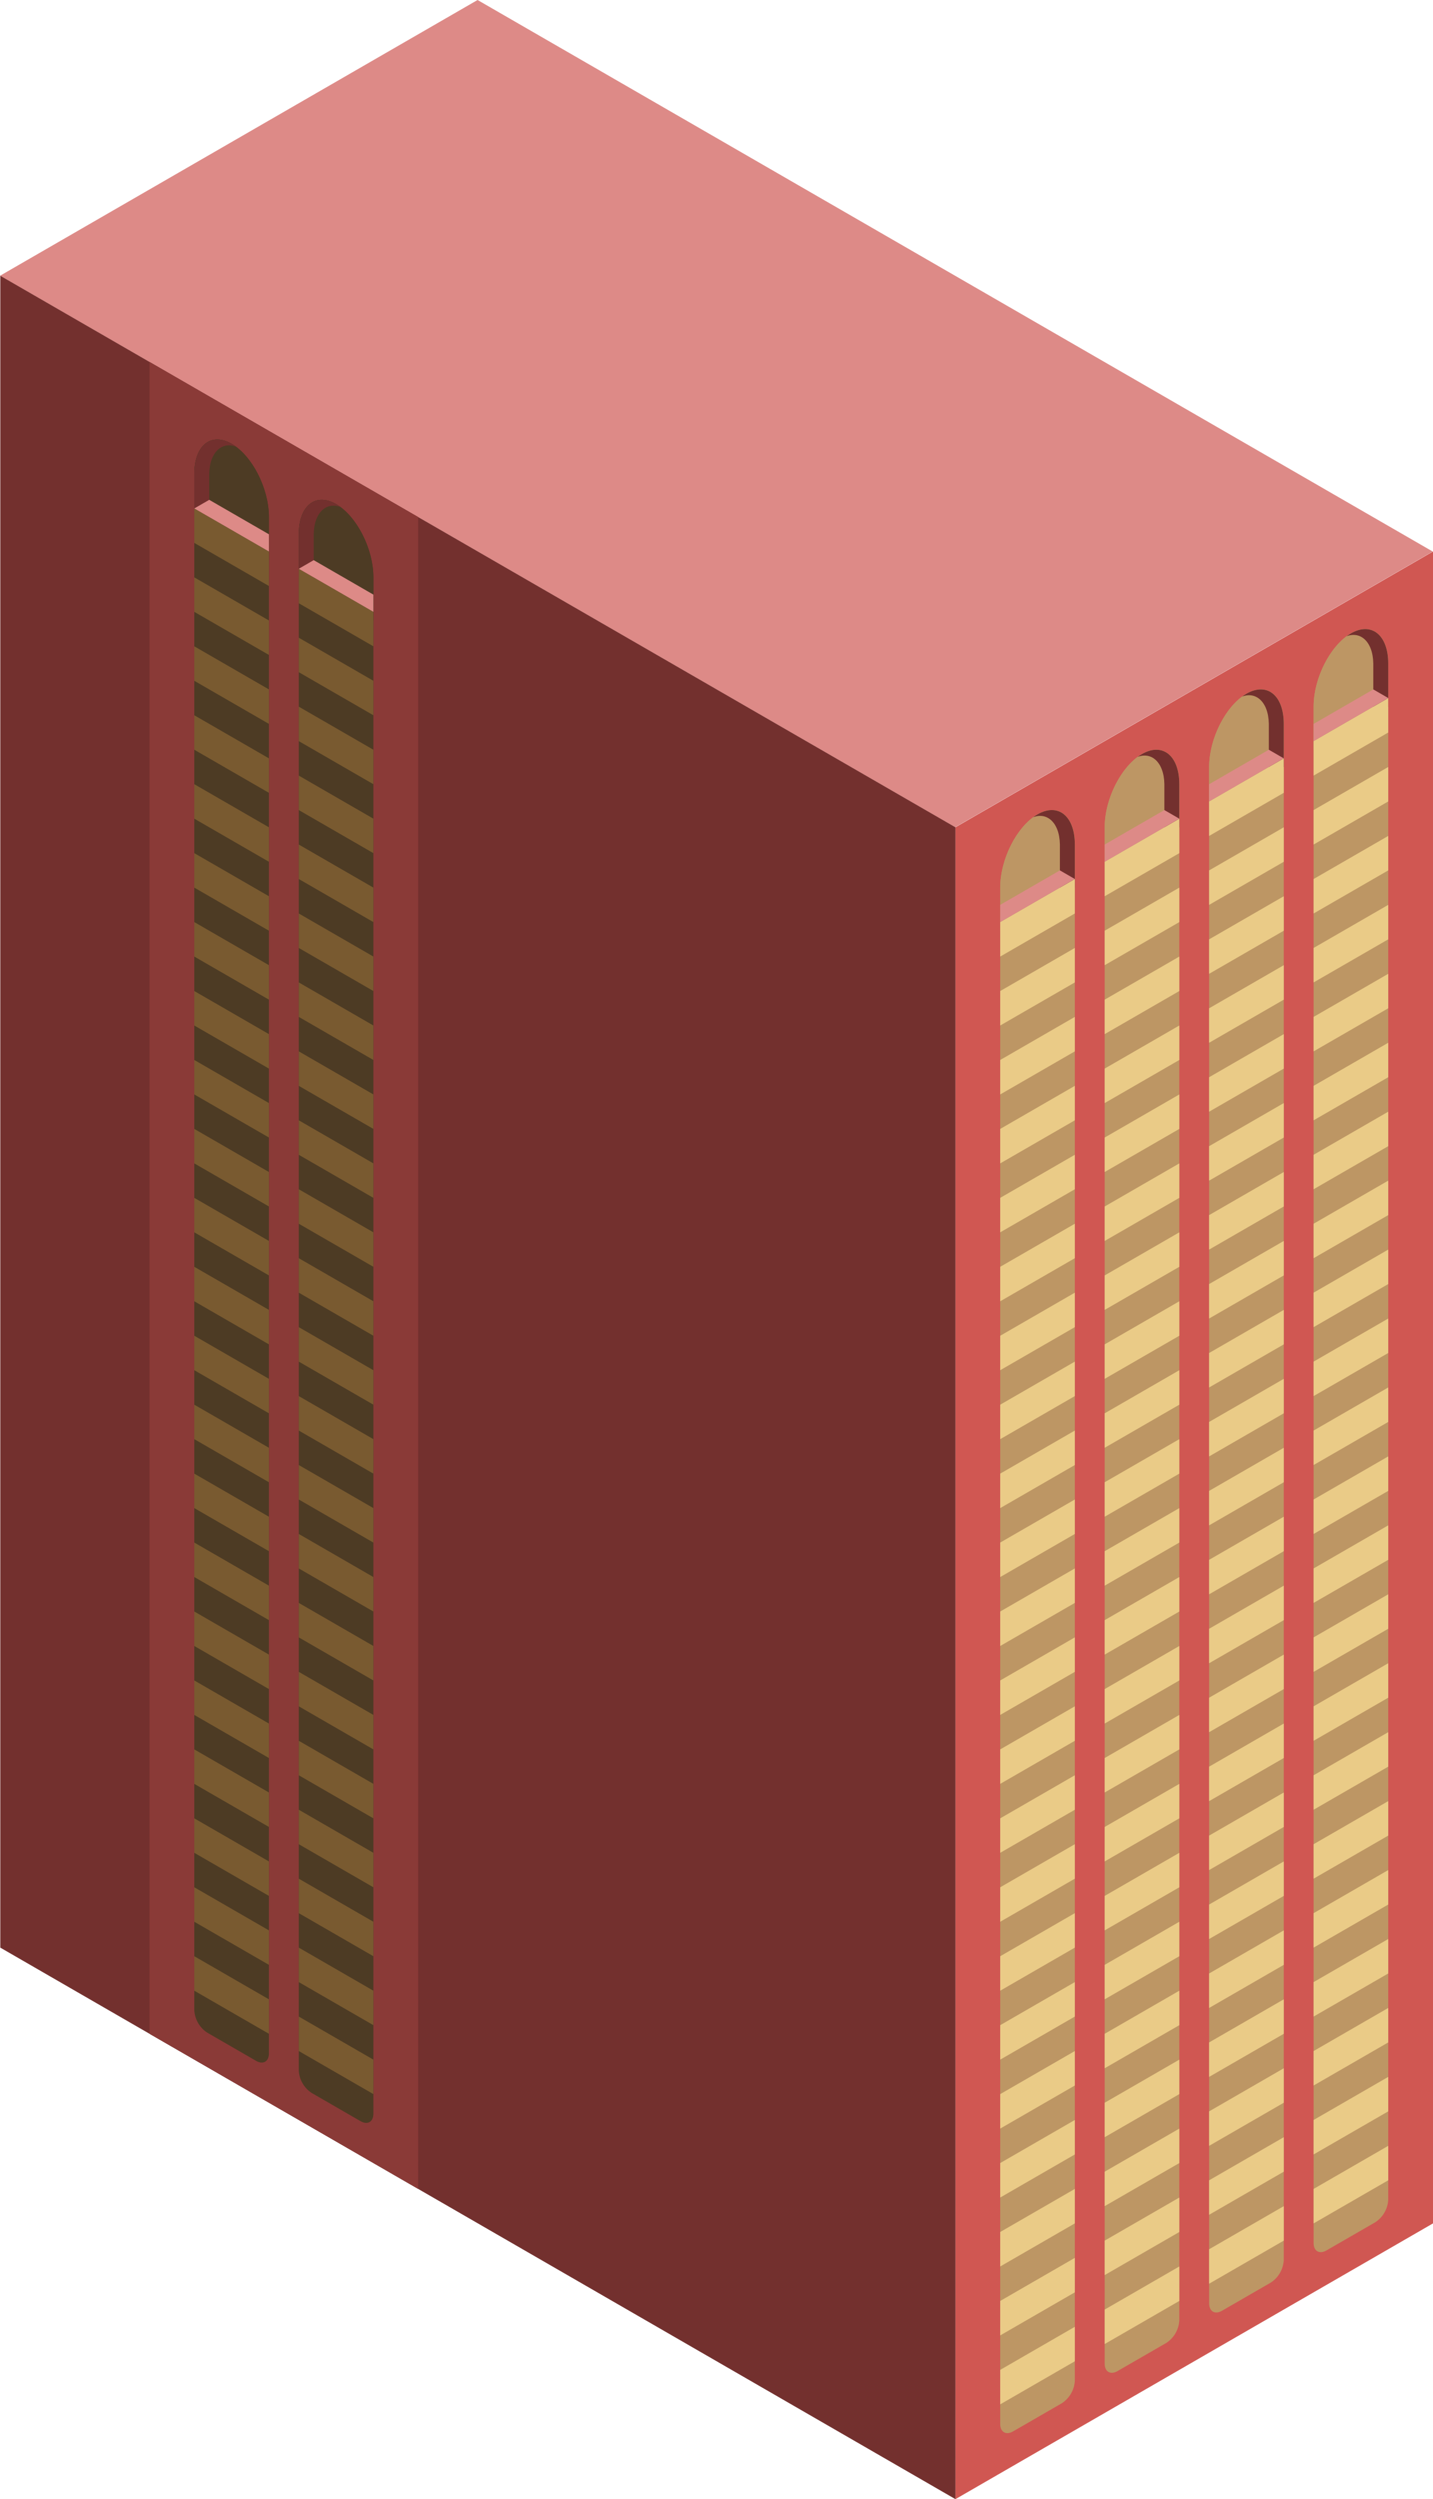 <svg id="Layer_1" data-name="Layer 1" xmlns="http://www.w3.org/2000/svg" xmlns:xlink="http://www.w3.org/1999/xlink"
     viewBox="0 0 480.101 837.158">
    <defs>
        <style>
            .cls-1 {
            fill: none;
            }

            .top-prim {
            fill: #dd8a87;
            }

            .exterior-R-prim {
            fill: #d05752;
            }

            .exterior-L-prim {
            fill: #73302e;
            }

            .window-R-prim {
            fill: #bd9664;
            }

            .cls-2 {
            clip-path: url(#clip-path);
            }

            .window-R-light {
            fill: #eacb87;
            }

            .cls-3 {
            clip-path: url(#clip-path-2);
            }

            .cls-4 {
            clip-path: url(#clip-path-3);
            }

            .cls-5 {
            clip-path: url(#clip-path-4);
            }

            .exterior-L-light {
            fill: #8a3a37;
            }

            .window-L-prim {
            fill: #4d3b24;
            }

            .cls-6 {
            clip-path: url(#clip-path-5);
            }

            .window-L-light {
            fill: #795a30;
            }

            .cls-7 {
            clip-path: url(#clip-path-6);
            }
        </style>
        <clipPath id="clip-path">
            <path class="cls-1"
                  d="M335.101,297.335h0c0-9.559,5.601-20.554,12.5-24.537h0c6.899-3.983,12.5.544,12.5,10.104h0v14.434l-25,14.434Z"/>
        </clipPath>
        <clipPath id="clip-path-2">
            <path class="cls-1"
                  d="M405.101,256.921h0c0-9.559,5.601-20.554,12.5-24.537h0c6.899-3.983,12.5.544,12.5,10.104h0v14.434l-25,14.434Z"/>
        </clipPath>
        <clipPath id="clip-path-3">
            <path class="cls-1"
                  d="M370.101,277.128h0c0-9.56,5.601-20.554,12.5-24.537h0c6.899-3.983,12.5.544,12.5,10.104h0v14.434l-25,14.434Z"/>
        </clipPath>
        <clipPath id="clip-path-4">
            <path class="cls-1"
                  d="M440.101,236.714h0c0-9.559,5.601-20.554,12.5-24.537h0c6.899-3.983,12.5.544,12.5,10.104h0v14.434l-25,14.434Z"/>
        </clipPath>
        <clipPath id="clip-path-5">
            <path class="cls-1"
                  d="M125.101,193.412h0c0-9.559-5.601-20.554-12.5-24.537h0c-6.899-3.983-12.5.544-12.5,10.104h0v14.434l25,14.434Z"/>
        </clipPath>
        <clipPath id="clip-path-6">
            <path class="cls-1"
                  d="M90.101,173.205h0c0-9.559-5.601-20.554-12.5-24.537h0c-6.899-3.983-12.5.544-12.5,10.104h0v14.434l25,14.434Z"/>
        </clipPath>
    </defs>
    <title>Artboard 3</title>
    <g id="root">
        <path id="anchor_0_277.128_480" class="top-prim" d="M0,92.376,160,0,480,184.752,320,277.128Z"/>
        <path id="Path" class="exterior-R-prim" d="M320.101,277.128l160-92.376v560.03l-160,92.376Z"/>
        <path id="Path-2" data-name="Path" class="exterior-L-prim"
              d="M.101,92.376l320,184.752v560.03l-320-184.752Z"/>
        <path id="Path-3" data-name="Path" class="window-R-prim"
              d="M335.101,297.335h0c0-9.559,5.601-20.554,12.5-24.537h0c6.899-3.983,12.5.544,12.5,10.104h0V797.517a9.606,9.606,0,0,1-4.33,7.5l-16.34,9.434c-2.382,1.375-4.33.25-4.33-2.5Z"/>
        <path id="Path-4" data-name="Path" class="window-R-prim"
              d="M405.101,256.921h0c0-9.559,5.601-20.554,12.5-24.537h0c6.899-3.983,12.5.544,12.5,10.104h0V757.102a9.606,9.606,0,0,1-4.33,7.5l-16.34,9.434c-2.382,1.375-4.33.25-4.33-2.5Z"/>
        <path id="Path-5" data-name="Path" class="window-R-prim"
              d="M370.101,277.128h0c0-9.56,5.601-20.554,12.5-24.537h0c6.899-3.983,12.5.544,12.5,10.104h0V777.31a9.607,9.607,0,0,1-4.33,7.5l-16.34,9.434c-2.381,1.375-4.33.25-4.33-2.5Z"/>
        <path id="Path-6" data-name="Path" class="window-R-prim"
              d="M440.101,236.714h0c0-9.559,5.601-20.554,12.5-24.537h0c6.899-3.983,12.5.544,12.5,10.104h0V736.895a9.606,9.606,0,0,1-4.33,7.5l-16.34,9.434c-2.382,1.375-4.33.25-4.33-2.5Z"/>
        <path id="Mask" class="window-R-prim"
              d="M335.101,297.335h0c0-9.559,5.601-20.554,12.5-24.537h0c6.899-3.983,12.5.544,12.5,10.104h0v14.434l-25,14.434Z"/>
        <g class="cls-2">
            <path id="Path-7" data-name="Path" class="exterior-L-prim"
                  d="M360.101,334.86l-5-2.884V282.902c-.125-7.825-4.875-11.463-10-8.663l15-8.66Z"/>
        </g>
        <path id="Path-8" data-name="Path" class="window-R-light"
              d="M335.101,320.429l25-14.434v-11.547l-25,14.434Z"/>
        <path id="Path-9" data-name="Path" class="top-prim" d="M335.101,308.882l25-14.434-5-2.887-20,11.547Z"/>
        <path id="Mask-2" data-name="Mask" class="window-R-prim"
              d="M405.101,256.921h0c0-9.559,5.601-20.554,12.5-24.537h0c6.899-3.983,12.5.544,12.5,10.104h0v14.434l-25,14.434Z"/>
        <g class="cls-3">
            <path id="Path-10" data-name="Path" class="exterior-L-prim"
                  d="M430.101,294.446l-5-2.884V242.487c-.125-7.825-4.875-11.463-10-8.663l15-8.66Z"/>
        </g>
        <path id="Path-11" data-name="Path" class="window-R-light"
              d="M405.101,280.015l25-14.434v-11.547l-25,14.434Z"/>
        <path id="Path-12" data-name="Path" class="top-prim" d="M405.101,268.468l25-14.434-5-2.887-20,11.547Z"/>
        <path id="Mask-3" data-name="Mask" class="window-R-prim"
              d="M370.101,277.128h0c0-9.56,5.601-20.554,12.5-24.537h0c6.899-3.983,12.5.544,12.5,10.104h0v14.434l-25,14.434Z"/>
        <g class="cls-4">
            <path id="Path-13" data-name="Path" class="exterior-L-prim"
                  d="M395.101,314.653l-5-2.884V262.694c-.125-7.825-4.875-11.463-10-8.663l15-8.66Z"/>
        </g>
        <path id="Path-14" data-name="Path" class="window-R-light"
              d="M370.101,300.222l25-14.434v-11.547l-25,14.434Z"/>
        <path id="Path-15" data-name="Path" class="top-prim" d="M370.101,288.675l25-14.434-5-2.887-20,11.547Z"/>
        <path id="Mask-4" data-name="Mask" class="window-R-prim"
              d="M440.101,236.714h0c0-9.559,5.601-20.554,12.5-24.537h0c6.899-3.983,12.5.544,12.5,10.104h0v14.434l-25,14.434Z"/>
        <g class="cls-5">
            <path id="Path-16" data-name="Path" class="exterior-L-prim"
                  d="M465.101,274.239l-5-2.884V222.28c-.125-7.825-4.875-11.463-10-8.663l15-8.66Z"/>
        </g>
        <path id="Path-17" data-name="Path" class="window-R-light"
              d="M440.101,259.808l25-14.434v-11.547l-25,14.434Z"/>
        <path id="Path-18" data-name="Path" class="top-prim" d="M440.101,248.261l25-14.434-5-2.887-20,11.547Z"/>
        <path id="Path-19" data-name="Path" class="window-R-light"
              d="M335.101,343.524l25-14.434v-11.547l-25,14.434Z"/>
        <path id="Path-20" data-name="Path" class="window-R-light"
              d="M405.101,303.109l25-14.434v-11.547l-25,14.434Z"/>
        <path id="Path-21" data-name="Path" class="window-R-light"
              d="M370.101,323.316l25-14.434V297.335l-25,14.434Z"/>
        <path id="Path-22" data-name="Path" class="window-R-light"
              d="M440.101,282.902l25-14.434v-11.547l-25,14.434Z"/>
        <path id="Path-23" data-name="Path" class="window-R-light"
              d="M335.101,366.618l25-14.434v-11.547l-25,14.434Z"/>
        <path id="Path-24" data-name="Path" class="window-R-light"
              d="M405.101,326.203l25-14.434v-11.547l-25,14.434Z"/>
        <path id="Path-25" data-name="Path" class="window-R-light"
              d="M370.101,346.41l25-14.434V320.429l-25,14.434Z"/>
        <path id="Path-26" data-name="Path" class="window-R-light"
              d="M440.101,305.996l25-14.434v-11.547l-25,14.434Z"/>
        <path id="Path-27" data-name="Path" class="window-R-light"
              d="M335.101,389.712l25-14.434v-11.547l-25,14.434Z"/>
        <path id="Path-28" data-name="Path" class="window-R-light"
              d="M405.101,349.297l25-14.434v-11.547l-25,14.434Z"/>
        <path id="Path-29" data-name="Path" class="window-R-light"
              d="M370.101,369.504l25-14.434v-11.547l-25,14.434Z"/>
        <path id="Path-30" data-name="Path" class="window-R-light"
              d="M440.101,329.09l25-14.434V303.109l-25,14.434Z"/>
        <path id="Path-31" data-name="Path" class="window-R-light"
              d="M335.101,412.805l25-14.434v-11.547l-25,14.434Z"/>
        <path id="Path-32" data-name="Path" class="window-R-light"
              d="M405.101,372.391l25-14.434V346.41l-25,14.434Z"/>
        <path id="Path-33" data-name="Path" class="window-R-light"
              d="M370.101,392.598l25-14.434V366.617l-25,14.434Z"/>
        <path id="Path-34" data-name="Path" class="window-R-light"
              d="M440.101,352.184l25-14.434V326.203l-25,14.434Z"/>
        <path id="Path-35" data-name="Path" class="window-R-light"
              d="M335.101,435.9l25-14.434V409.919l-25,14.434Z"/>
        <path id="Path-36" data-name="Path" class="window-R-light"
              d="M405.101,395.485l25-14.434v-11.547l-25,14.434Z"/>
        <path id="Path-37" data-name="Path" class="window-R-light"
              d="M370.101,415.692l25-14.434v-11.547l-25,14.434Z"/>
        <path id="Path-38" data-name="Path" class="window-R-light"
              d="M440.101,375.278l25-14.434V349.297l-25,14.434Z"/>
        <path id="Path-39" data-name="Path" class="window-R-light"
              d="M335.101,458.993l25-14.434V433.013l-25,14.434Z"/>
        <path id="Path-40" data-name="Path" class="window-R-light"
              d="M405.101,418.579l25-14.434v-11.547l-25,14.434Z"/>
        <path id="Path-41" data-name="Path" class="window-R-light"
              d="M370.101,438.786l25-14.434v-11.547l-25,14.434Z"/>
        <path id="Path-42" data-name="Path" class="window-R-light"
              d="M440.101,398.372l25-14.434V372.391l-25,14.434Z"/>
        <path id="Path-43" data-name="Path" class="window-R-light"
              d="M335.101,482.087l25-14.434V456.107l-25,14.434Z"/>
        <path id="Path-44" data-name="Path" class="window-R-light"
              d="M405.101,441.673l25-14.434v-11.547l-25,14.434Z"/>
        <path id="Path-45" data-name="Path" class="window-R-light" d="M370.101,461.88l25-14.434V435.9l-25,14.434Z"/>
        <path id="Path-46" data-name="Path" class="window-R-light"
              d="M440.101,421.466l25-14.434V395.485l-25,14.434Z"/>
        <path id="Path-47" data-name="Path" class="window-R-light"
              d="M335.101,505.182l25-14.434v-11.547l-25,14.434Z"/>
        <path id="Path-48" data-name="Path" class="window-R-light"
              d="M405.101,464.767l25-14.434V438.786l-25,14.434Z"/>
        <path id="Path-49" data-name="Path" class="window-R-light"
              d="M370.101,484.974l25-14.434v-11.547l-25,14.434Z"/>
        <path id="Path-50" data-name="Path" class="window-R-light"
              d="M440.101,444.56l25-14.434V418.579l-25,14.434Z"/>
        <path id="Path-51" data-name="Path" class="window-R-light"
              d="M335.101,528.275l25-14.434v-11.547l-25,14.434Z"/>
        <path id="Path-52" data-name="Path" class="window-R-light"
              d="M405.101,487.861l25-14.434V461.88l-25,14.434Z"/>
        <path id="Path-53" data-name="Path" class="window-R-light"
              d="M370.101,508.068l25-14.434v-11.547l-25,14.434Z"/>
        <path id="Path-54" data-name="Path" class="window-R-light"
              d="M440.101,467.654l25-14.434V441.673l-25,14.434Z"/>
        <path id="Path-55" data-name="Path" class="window-R-light"
              d="M335.101,551.37l25-14.434v-11.547l-25,14.434Z"/>
        <path id="Path-56" data-name="Path" class="window-R-light"
              d="M405.101,510.955l25-14.434v-11.547l-25,14.434Z"/>
        <path id="Path-57" data-name="Path" class="window-R-light"
              d="M370.101,531.162l25-14.434V505.182l-25,14.434Z"/>
        <path id="Path-58" data-name="Path" class="window-R-light"
              d="M440.101,490.748l25-14.434V464.767l-25,14.434Z"/>
        <path id="Path-59" data-name="Path" class="window-R-light"
              d="M335.101,574.463l25-14.434v-11.547l-25,14.434Z"/>
        <path id="Path-60" data-name="Path" class="window-R-light"
              d="M405.101,534.049l25-14.434v-11.547l-25,14.434Z"/>
        <path id="Path-61" data-name="Path" class="window-R-light"
              d="M370.101,554.256l25-14.434v-11.547l-25,14.434Z"/>
        <path id="Path-62" data-name="Path" class="window-R-light"
              d="M440.101,513.842l25-14.434V487.861l-25,14.434Z"/>
        <path id="Path-63" data-name="Path" class="window-R-light"
              d="M335.101,597.558l25-14.434v-11.547l-25,14.434Z"/>
        <path id="Path-64" data-name="Path" class="window-R-light"
              d="M405.101,557.143l25-14.434v-11.547l-25,14.434Z"/>
        <path id="Path-65" data-name="Path" class="window-R-light" d="M370.101,577.35l25-14.434V551.37l-25,14.434Z"/>
        <path id="Path-66" data-name="Path" class="window-R-light"
              d="M440.101,536.936l25-14.434V510.955l-25,14.434Z"/>
        <path id="Path-67" data-name="Path" class="window-R-light"
              d="M335.101,620.652l25-14.434v-11.547l-25,14.434Z"/>
        <path id="Path-68" data-name="Path" class="window-R-light"
              d="M405.101,580.237l25-14.434v-11.547l-25,14.434Z"/>
        <path id="Path-69" data-name="Path" class="window-R-light"
              d="M370.101,600.444l25-14.434v-11.547l-25,14.434Z"/>
        <path id="Path-70" data-name="Path" class="window-R-light"
              d="M440.101,560.03l25-14.434V534.049l-25,14.434Z"/>
        <path id="Path-71" data-name="Path" class="window-R-light"
              d="M335.101,643.746l25-14.434V617.765l-25,14.434Z"/>
        <path id="Path-72" data-name="Path" class="window-R-light"
              d="M405.101,603.331l25-14.434V577.35l-25,14.434Z"/>
        <path id="Path-73" data-name="Path" class="window-R-light"
              d="M370.101,623.538l25-14.434v-11.547l-25,14.434Z"/>
        <path id="Path-74" data-name="Path" class="window-R-light"
              d="M440.101,583.124l25-14.434v-11.547l-25,14.434Z"/>
        <path id="Path-75" data-name="Path" class="window-R-light"
              d="M335.101,666.84l25-14.434v-11.547l-25,14.434Z"/>
        <path id="Path-76" data-name="Path" class="window-R-light"
              d="M405.101,626.425l25-14.434v-11.547l-25,14.434Z"/>
        <path id="Path-77" data-name="Path" class="window-R-light"
              d="M370.101,646.632l25-14.434v-11.547l-25,14.434Z"/>
        <path id="Path-78" data-name="Path" class="window-R-light"
              d="M440.101,606.218l25-14.434V580.237l-25,14.434Z"/>
        <path id="Path-79" data-name="Path" class="window-R-light"
              d="M335.101,689.934l25-14.434V663.953l-25,14.434Z"/>
        <path id="Path-80" data-name="Path" class="window-R-light"
              d="M405.101,649.519l25-14.434V623.538l-25,14.434Z"/>
        <path id="Path-81" data-name="Path" class="window-R-light"
              d="M370.101,669.726l25-14.434v-11.547l-25,14.434Z"/>
        <path id="Path-82" data-name="Path" class="window-R-light"
              d="M440.101,629.312l25-14.434v-11.547l-25,14.434Z"/>
        <path id="Path-83" data-name="Path" class="window-R-light"
              d="M335.101,713.028l25-14.434v-11.547l-25,14.434Z"/>
        <path id="Path-84" data-name="Path" class="window-R-light"
              d="M405.101,672.613l25-14.434V646.632l-25,14.434Z"/>
        <path id="Path-85" data-name="Path" class="window-R-light" d="M370.101,692.82l25-14.434V666.84l-25,14.434Z"/>
        <path id="Path-86" data-name="Path" class="window-R-light"
              d="M440.101,652.406l25-14.434v-11.547l-25,14.434Z"/>
        <path id="Path-87" data-name="Path" class="window-R-light"
              d="M335.101,736.122l25-14.434v-11.547l-25,14.434Z"/>
        <path id="Path-88" data-name="Path" class="window-R-light"
              d="M405.101,695.707l25-14.434v-11.547l-25,14.434Z"/>
        <path id="Path-89" data-name="Path" class="window-R-light"
              d="M370.101,715.914l25-14.434v-11.547l-25,14.434Z"/>
        <path id="Path-90" data-name="Path" class="window-R-light" d="M440.101,675.5l25-14.434v-11.547l-25,14.434Z"/>
        <path id="Path-91" data-name="Path" class="window-R-light"
              d="M335.101,759.216l25-14.434v-11.547l-25,14.434Z"/>
        <path id="Path-92" data-name="Path" class="window-R-light"
              d="M405.101,718.801l25-14.434V692.82l-25,14.434Z"/>
        <path id="Path-93" data-name="Path" class="window-R-light"
              d="M370.101,739.008l25-14.434V713.028l-25,14.434Z"/>
        <path id="Path-94" data-name="Path" class="window-R-light"
              d="M440.101,698.594l25-14.434v-11.547l-25,14.434Z"/>
        <path id="Path-95" data-name="Path" class="window-R-light"
              d="M335.101,782.31l25-14.434v-11.547l-25,14.434Z"/>
        <path id="Path-96" data-name="Path" class="window-R-light"
              d="M405.101,741.895l25-14.434v-11.547l-25,14.434Z"/>
        <path id="Path-97" data-name="Path" class="window-R-light"
              d="M370.101,762.102l25-14.434V736.122l-25,14.434Z"/>
        <path id="Path-98" data-name="Path" class="window-R-light"
              d="M440.101,721.688l25-14.434v-11.547l-25,14.434Z"/>
        <path id="Path-99" data-name="Path" class="window-R-light"
              d="M335.101,805.404l25-14.434v-11.547l-25,14.434Z"/>
        <path id="Path-100" data-name="Path" class="window-R-light"
              d="M405.101,764.989l25-14.434v-11.547l-25,14.434Z"/>
        <path id="Path-101" data-name="Path" class="window-R-light"
              d="M370.101,785.196l25-14.434V759.216l-25,14.434Z"/>
        <path id="Path-102" data-name="Path" class="window-R-light"
              d="M440.101,744.782l25-14.434v-11.547l-25,14.434Z"/>
        <g id="Group">
            <path id="Path-103" data-name="Path" class="exterior-L-light"
                  d="M140.101,173.205l-90-51.962v560.03l90,51.962Z"/>
            <path id="Path-104" data-name="Path" class="window-L-prim"
                  d="M125.101,193.412h0c0-9.559-5.601-20.554-12.5-24.537h0c-6.899-3.983-12.5.544-12.5,10.104h0V693.594a9.606,9.606,0,0,0,4.33,7.5l16.34,9.434c2.382,1.375,4.33.25,4.33-2.5Z"/>
            <path id="Path-105" data-name="Path" class="window-L-prim"
                  d="M90.101,173.205h0c0-9.559-5.601-20.554-12.5-24.537h0c-6.899-3.983-12.5.544-12.5,10.104h0V673.387a9.607,9.607,0,0,0,4.33,7.5l16.34,9.434c2.382,1.375,4.33.25,4.33-2.5Z"/>
            <path id="Mask-5" data-name="Mask" class="window-L-prim"
                  d="M125.101,193.412h0c0-9.559-5.601-20.554-12.5-24.537h0c-6.899-3.983-12.5.544-12.5,10.104h0v14.434l25,14.434Z"/>
            <g class="cls-6">
                <path id="Path-106" data-name="Path" class="exterior-L-prim"
                      d="M100.101,230.937l5-2.884V178.979c.125-7.825,4.875-11.463,10-8.663l-15-8.66Z"/>
            </g>
            <path id="Path-107" data-name="Path" class="window-L-light"
                  d="M125.101,216.506l-25-14.434v-11.547l25,14.434Z"/>
            <path id="Path-108" data-name="Path" class="top-prim"
                  d="M125.101,204.959l-25-14.434,5-2.887,20,11.547Z"/>
            <path id="Mask-6" data-name="Mask" class="window-L-prim"
                  d="M90.101,173.205h0c0-9.559-5.601-20.554-12.5-24.537h0c-6.899-3.983-12.5.544-12.5,10.104h0v14.434l25,14.434Z"/>
            <g class="cls-7">
                <path id="Path-109" data-name="Path" class="exterior-L-prim"
                      d="M65.101,210.73l5-2.884V158.771c.125-7.825,4.875-11.463,10-8.663l-15-8.66Z"/>
            </g>
            <path id="Path-110" data-name="Path" class="window-L-light"
                  d="M90.101,196.299l-25-14.434v-11.547l25,14.434Z"/>
            <path id="Path-111" data-name="Path" class="top-prim"
                  d="M90.101,184.752l-25-14.434,5-2.887,20,11.547Z"/>
            <path id="Path-112" data-name="Path" class="window-L-light"
                  d="M125.101,239.6l-25-14.434V213.62l25,14.434Z"/>
            <path id="Path-113" data-name="Path" class="window-L-light"
                  d="M90.101,219.393l-25-14.434v-11.547l25,14.434Z"/>
            <path id="Path-114" data-name="Path" class="window-L-light"
                  d="M125.101,262.694l-25-14.434V236.714l25,14.434Z"/>
            <path id="Path-115" data-name="Path" class="window-L-light"
                  d="M90.101,242.487l-25-14.434v-11.547l25,14.434Z"/>
            <path id="Path-116" data-name="Path" class="window-L-light"
                  d="M125.101,285.788l-25-14.434v-11.547l25,14.434Z"/>
            <path id="Path-117" data-name="Path" class="window-L-light"
                  d="M90.101,265.581l-25-14.434V239.6l25,14.434Z"/>
            <path id="Path-118" data-name="Path" class="window-L-light"
                  d="M125.101,308.882l-25-14.434V282.902l25,14.434Z"/>
            <path id="Path-119" data-name="Path" class="window-L-light"
                  d="M90.101,288.675l-25-14.434v-11.547l25,14.434Z"/>
            <path id="Path-120" data-name="Path" class="window-L-light"
                  d="M125.101,331.976l-25-14.434v-11.547l25,14.434Z"/>
            <path id="Path-121" data-name="Path" class="window-L-light"
                  d="M90.101,311.769l-25-14.434V285.788l25,14.434Z"/>
            <path id="Path-122" data-name="Path" class="window-L-light"
                  d="M125.101,355.07l-25-14.434V329.09l25,14.434Z"/>
            <path id="Path-123" data-name="Path" class="window-L-light"
                  d="M90.101,334.863l-25-14.434V308.882l25,14.434Z"/>
            <path id="Path-124" data-name="Path" class="window-L-light"
                  d="M125.101,378.164l-25-14.434v-11.547l25,14.434Z"/>
            <path id="Path-125" data-name="Path" class="window-L-light"
                  d="M90.101,357.957l-25-14.434V331.976l25,14.434Z"/>
            <path id="Path-126" data-name="Path" class="window-L-light"
                  d="M125.101,401.259l-25-14.434v-11.547l25,14.434Z"/>
            <path id="Path-127" data-name="Path" class="window-L-light"
                  d="M90.101,381.051l-25-14.434v-11.547l25,14.434Z"/>
            <path id="Path-128" data-name="Path" class="window-L-light"
                  d="M125.101,424.353l-25-14.434V398.372l25,14.434Z"/>
            <path id="Path-129" data-name="Path" class="window-L-light"
                  d="M90.101,404.145l-25-14.434v-11.547l25,14.434Z"/>
            <path id="Path-130" data-name="Path" class="window-L-light"
                  d="M125.101,447.447l-25-14.434V421.466l25,14.434Z"/>
            <path id="Path-131" data-name="Path" class="window-L-light"
                  d="M90.101,427.239l-25-14.434v-11.547l25,14.434Z"/>
            <path id="Path-132" data-name="Path" class="window-L-light"
                  d="M125.101,470.541l-25-14.434V444.56l25,14.434Z"/>
            <path id="Path-133" data-name="Path" class="window-L-light"
                  d="M90.101,450.333l-25-14.434v-11.547l25,14.434Z"/>
            <path id="Path-134" data-name="Path" class="window-L-light"
                  d="M125.101,493.635l-25-14.434V467.654l25,14.434Z"/>
            <path id="Path-135" data-name="Path" class="window-L-light"
                  d="M90.101,473.427l-25-14.434v-11.547l25,14.434Z"/>
            <path id="Path-136" data-name="Path" class="window-L-light"
                  d="M125.101,516.729l-25-14.434v-11.547l25,14.434Z"/>
            <path id="Path-137" data-name="Path" class="window-L-light"
                  d="M90.101,496.521l-25-14.434v-11.547l25,14.434Z"/>
            <path id="Path-138" data-name="Path" class="window-L-light"
                  d="M125.101,539.823l-25-14.434v-11.547l25,14.434Z"/>
            <path id="Path-139" data-name="Path" class="window-L-light"
                  d="M90.101,519.615l-25-14.434V493.635l25,14.434Z"/>
            <path id="Path-140" data-name="Path" class="window-L-light"
                  d="M125.101,562.917l-25-14.434v-11.547l25,14.434Z"/>
            <path id="Path-141" data-name="Path" class="window-L-light"
                  d="M90.101,542.709l-25-14.434v-11.547l25,14.434Z"/>
            <path id="Path-142" data-name="Path" class="window-L-light"
                  d="M125.101,586.011l-25-14.434V560.03l25,14.434Z"/>
            <path id="Path-143" data-name="Path" class="window-L-light"
                  d="M90.101,565.803l-25-14.434V539.822l25,14.434Z"/>
            <path id="Path-144" data-name="Path" class="window-L-light"
                  d="M125.101,609.105l-25-14.434v-11.547l25,14.434Z"/>
            <path id="Path-145" data-name="Path" class="window-L-light"
                  d="M90.101,588.897l-25-14.434v-11.547l25,14.434Z"/>
            <path id="Path-146" data-name="Path" class="window-L-light"
                  d="M125.101,632.199l-25-14.434v-11.547l25,14.434Z"/>
            <path id="Path-147" data-name="Path" class="window-L-light"
                  d="M90.101,611.991l-25-14.434v-11.547l25,14.434Z"/>
            <path id="Path-148" data-name="Path" class="window-L-light"
                  d="M125.101,655.293l-25-14.434V629.312l25,14.434Z"/>
            <path id="Path-149" data-name="Path" class="window-L-light"
                  d="M90.101,635.085l-25-14.434v-11.547l25,14.434Z"/>
            <path id="Path-150" data-name="Path" class="window-L-light"
                  d="M125.101,678.387l-25-14.434V652.406l25,14.434Z"/>
            <path id="Path-151" data-name="Path" class="window-L-light"
                  d="M90.101,658.179l-25-14.434v-11.547l25,14.434Z"/>
            <path id="Path-152" data-name="Path" class="window-L-light"
                  d="M125.101,701.481l-25-14.434V675.5l25,14.434Z"/>
            <path id="Path-153" data-name="Path" class="window-L-light"
                  d="M90.101,681.273l-25-14.434v-11.547l25,14.434Z"/>
        </g>
    </g>
</svg>
